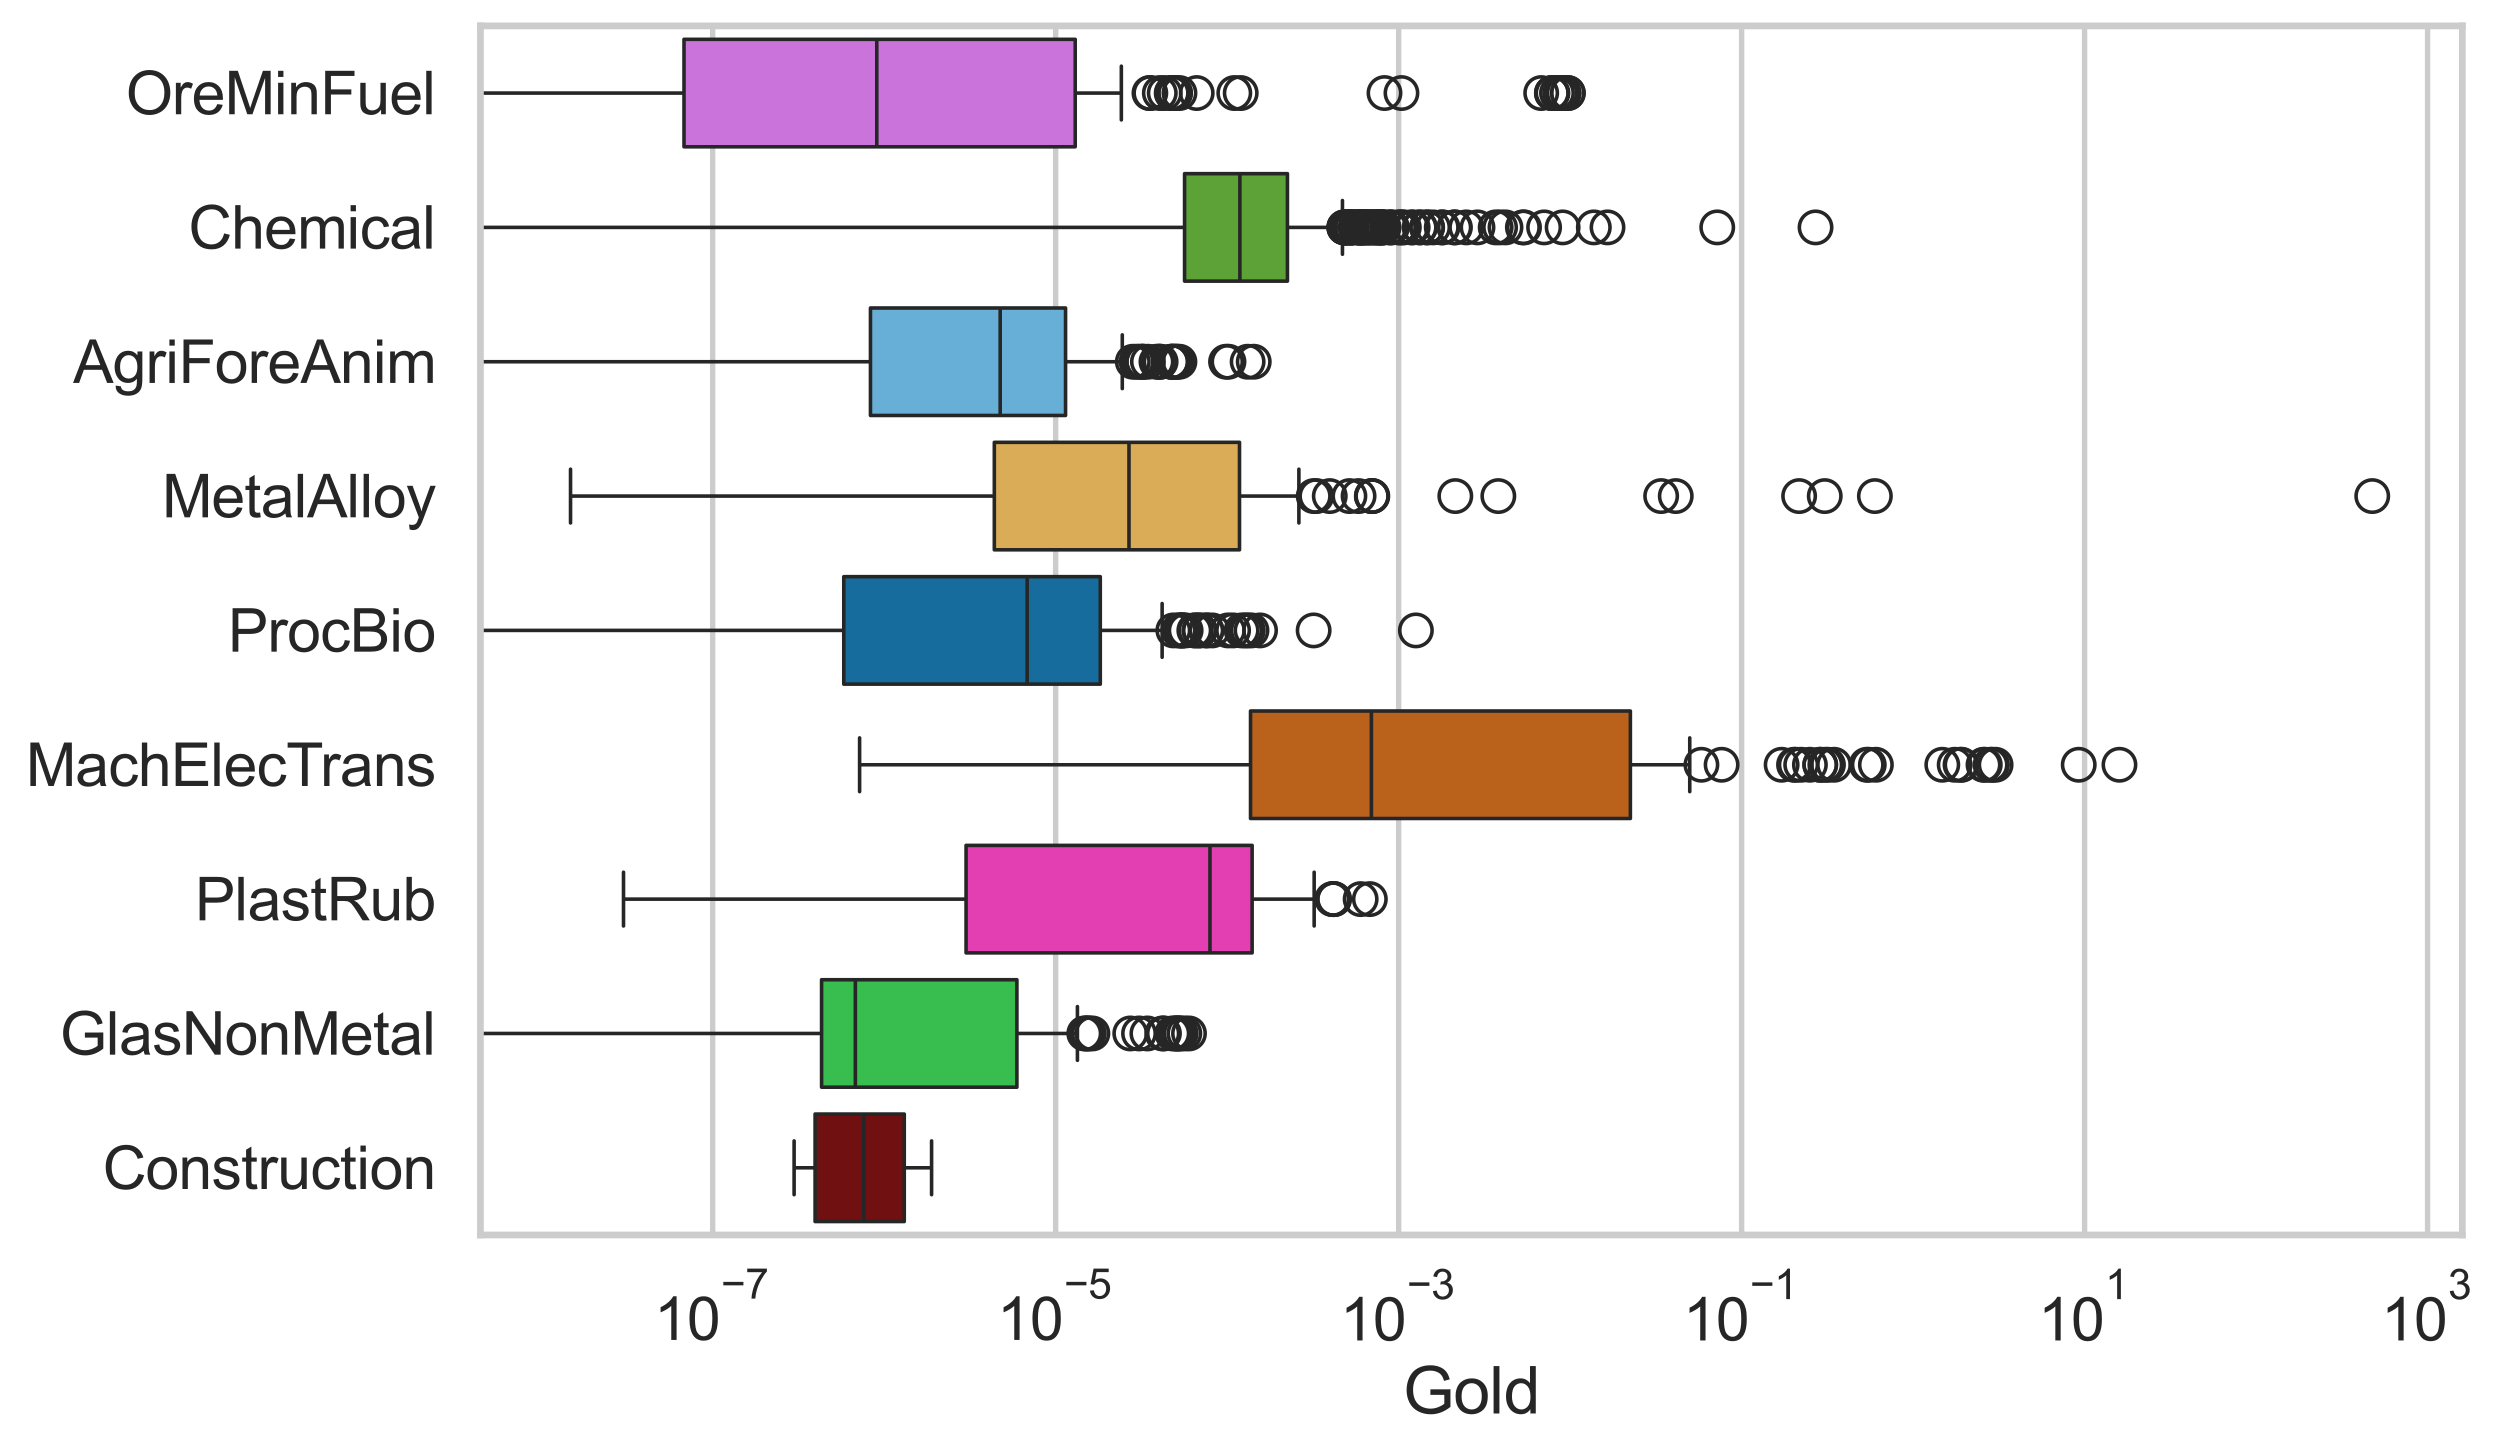 <?xml version="1.0" encoding="utf-8" standalone="no"?>
<!DOCTYPE svg PUBLIC "-//W3C//DTD SVG 1.1//EN"
  "http://www.w3.org/Graphics/SVG/1.1/DTD/svg11.dtd">
<svg xmlns:xlink="http://www.w3.org/1999/xlink" width="695.695pt" height="404.121pt" viewBox="0 0 695.695 404.121" xmlns="http://www.w3.org/2000/svg" version="1.1">
 <defs>
  <style type="text/css">*{stroke-linejoin: round; stroke-linecap: butt}</style>
 </defs>
 <g id="figure_1">
  <g id="patch_1">
   <path d="M 0 404.121 
L 695.695 404.121 
L 695.695 0 
L 0 0 
z
" style="fill: #ffffff"/>
  </g>
  <g id="axes_1">
   <g id="patch_2">
    <path d="M 133.697 343.665 
L 685.211 343.665 
L 685.211 7.2 
L 133.697 7.2 
z
" style="fill: #ffffff"/>
   </g>
   <g id="matplotlib.axis_1">
    <g id="xtick_1">
     <g id="line2d_1">
      <path d="M 198.324 343.665 
L 198.324 7.2 
" clip-path="url(#p99865a7732)" style="fill: none; stroke: #cccccc; stroke-width: 1.5; stroke-linecap: round"/>
     </g>
     <g id="text_1">
      <!-- $\mathdefault{10^{-7}}$ -->
      <g style="fill: #262626" transform="translate(181.989 373.015) scale(0.165 -0.165)">
       <defs>
        <path id="ArialMT-31" d="M 2384 0 
L 1822 0 
L 1822 3584 
Q 1619 3391 1289 3197 
Q 959 3003 697 2906 
L 697 3450 
Q 1169 3672 1522 3987 
Q 1875 4303 2022 4600 
L 2384 4600 
L 2384 0 
z
" transform="scale(0.016)"/>
        <path id="ArialMT-30" d="M 266 2259 
Q 266 3072 433 3567 
Q 600 4063 929 4331 
Q 1259 4600 1759 4600 
Q 2128 4600 2406 4451 
Q 2684 4303 2865 4023 
Q 3047 3744 3150 3342 
Q 3253 2941 3253 2259 
Q 3253 1453 3087 958 
Q 2922 463 2592 192 
Q 2263 -78 1759 -78 
Q 1097 -78 719 397 
Q 266 969 266 2259 
z
M 844 2259 
Q 844 1131 1108 757 
Q 1372 384 1759 384 
Q 2147 384 2411 759 
Q 2675 1134 2675 2259 
Q 2675 3391 2411 3762 
Q 2147 4134 1753 4134 
Q 1366 4134 1134 3806 
Q 844 3388 844 2259 
z
" transform="scale(0.016)"/>
        <path id="ArialMT-2212" d="M 3381 1997 
L 356 1997 
L 356 2522 
L 3381 2522 
L 3381 1997 
z
" transform="scale(0.016)"/>
        <path id="ArialMT-37" d="M 303 3981 
L 303 4522 
L 3269 4522 
L 3269 4084 
Q 2831 3619 2401 2847 
Q 1972 2075 1738 1259 
Q 1569 684 1522 0 
L 944 0 
Q 953 541 1156 1306 
Q 1359 2072 1739 2783 
Q 2119 3494 2547 3981 
L 303 3981 
z
" transform="scale(0.016)"/>
       </defs>
       <use xlink:href="#ArialMT-31" transform="translate(0 0.847)"/>
       <use xlink:href="#ArialMT-30" transform="translate(55.615 0.847)"/>
       <use xlink:href="#ArialMT-2212" transform="translate(112.973 70.541) scale(0.7)"/>
       <use xlink:href="#ArialMT-37" transform="translate(153.852 70.541) scale(0.7)"/>
      </g>
     </g>
    </g>
    <g id="xtick_2">
     <g id="line2d_2">
      <path d="M 293.768 343.665 
L 293.768 7.2 
" clip-path="url(#p99865a7732)" style="fill: none; stroke: #cccccc; stroke-width: 1.5; stroke-linecap: round"/>
     </g>
     <g id="text_2">
      <!-- $\mathdefault{10^{-5}}$ -->
      <g style="fill: #262626" transform="translate(277.433 373.015) scale(0.165 -0.165)">
       <defs>
        <path id="ArialMT-35" d="M 266 1200 
L 856 1250 
Q 922 819 1161 601 
Q 1400 384 1738 384 
Q 2144 384 2425 690 
Q 2706 997 2706 1503 
Q 2706 1984 2436 2262 
Q 2166 2541 1728 2541 
Q 1456 2541 1237 2417 
Q 1019 2294 894 2097 
L 366 2166 
L 809 4519 
L 3088 4519 
L 3088 3981 
L 1259 3981 
L 1013 2750 
Q 1425 3038 1878 3038 
Q 2478 3038 2890 2622 
Q 3303 2206 3303 1553 
Q 3303 931 2941 478 
Q 2500 -78 1738 -78 
Q 1113 -78 717 272 
Q 322 622 266 1200 
z
" transform="scale(0.016)"/>
       </defs>
       <use xlink:href="#ArialMT-31" transform="translate(0 0.88)"/>
       <use xlink:href="#ArialMT-30" transform="translate(55.615 0.88)"/>
       <use xlink:href="#ArialMT-2212" transform="translate(112.973 70.573) scale(0.7)"/>
       <use xlink:href="#ArialMT-35" transform="translate(153.852 70.573) scale(0.7)"/>
      </g>
     </g>
    </g>
    <g id="xtick_3">
     <g id="line2d_3">
      <path d="M 389.211 343.665 
L 389.211 7.2 
" clip-path="url(#p99865a7732)" style="fill: none; stroke: #cccccc; stroke-width: 1.5; stroke-linecap: round"/>
     </g>
     <g id="text_3">
      <!-- $\mathdefault{10^{-3}}$ -->
      <g style="fill: #262626" transform="translate(372.876 373.18) scale(0.165 -0.165)">
       <defs>
        <path id="ArialMT-33" d="M 269 1209 
L 831 1284 
Q 928 806 1161 595 
Q 1394 384 1728 384 
Q 2125 384 2398 659 
Q 2672 934 2672 1341 
Q 2672 1728 2419 1979 
Q 2166 2231 1775 2231 
Q 1616 2231 1378 2169 
L 1441 2663 
Q 1497 2656 1531 2656 
Q 1891 2656 2178 2843 
Q 2466 3031 2466 3422 
Q 2466 3731 2256 3934 
Q 2047 4138 1716 4138 
Q 1388 4138 1169 3931 
Q 950 3725 888 3313 
L 325 3413 
Q 428 3978 793 4289 
Q 1159 4600 1703 4600 
Q 2078 4600 2393 4439 
Q 2709 4278 2876 4000 
Q 3044 3722 3044 3409 
Q 3044 3113 2884 2869 
Q 2725 2625 2413 2481 
Q 2819 2388 3044 2092 
Q 3269 1797 3269 1353 
Q 3269 753 2831 336 
Q 2394 -81 1725 -81 
Q 1122 -81 723 278 
Q 325 638 269 1209 
z
" transform="scale(0.016)"/>
       </defs>
       <use xlink:href="#ArialMT-31" transform="translate(0 0.994)"/>
       <use xlink:href="#ArialMT-30" transform="translate(55.615 0.994)"/>
       <use xlink:href="#ArialMT-2212" transform="translate(112.973 70.688) scale(0.7)"/>
       <use xlink:href="#ArialMT-33" transform="translate(153.852 70.688) scale(0.7)"/>
      </g>
     </g>
    </g>
    <g id="xtick_4">
     <g id="line2d_4">
      <path d="M 484.655 343.665 
L 484.655 7.2 
" clip-path="url(#p99865a7732)" style="fill: none; stroke: #cccccc; stroke-width: 1.5; stroke-linecap: round"/>
     </g>
     <g id="text_4">
      <!-- $\mathdefault{10^{-1}}$ -->
      <g style="fill: #262626" transform="translate(468.32 373.18) scale(0.165 -0.165)">
       <use xlink:href="#ArialMT-31" transform="translate(0 0.994)"/>
       <use xlink:href="#ArialMT-30" transform="translate(55.615 0.994)"/>
       <use xlink:href="#ArialMT-2212" transform="translate(112.973 70.688) scale(0.7)"/>
       <use xlink:href="#ArialMT-31" transform="translate(153.852 70.688) scale(0.7)"/>
      </g>
     </g>
    </g>
    <g id="xtick_5">
     <g id="line2d_5">
      <path d="M 580.098 343.665 
L 580.098 7.2 
" clip-path="url(#p99865a7732)" style="fill: none; stroke: #cccccc; stroke-width: 1.5; stroke-linecap: round"/>
     </g>
     <g id="text_5">
      <!-- $\mathdefault{10^{1}}$ -->
      <g style="fill: #262626" transform="translate(567.146 373.18) scale(0.165 -0.165)">
       <use xlink:href="#ArialMT-31" transform="translate(0 0.994)"/>
       <use xlink:href="#ArialMT-30" transform="translate(55.615 0.994)"/>
       <use xlink:href="#ArialMT-31" transform="translate(112.973 70.688) scale(0.7)"/>
      </g>
     </g>
    </g>
    <g id="xtick_6">
     <g id="line2d_6">
      <path d="M 675.542 343.665 
L 675.542 7.2 
" clip-path="url(#p99865a7732)" style="fill: none; stroke: #cccccc; stroke-width: 1.5; stroke-linecap: round"/>
     </g>
     <g id="text_6">
      <!-- $\mathdefault{10^{3}}$ -->
      <g style="fill: #262626" transform="translate(662.59 373.18) scale(0.165 -0.165)">
       <use xlink:href="#ArialMT-31" transform="translate(0 0.994)"/>
       <use xlink:href="#ArialMT-30" transform="translate(55.615 0.994)"/>
       <use xlink:href="#ArialMT-33" transform="translate(112.973 70.688) scale(0.7)"/>
      </g>
     </g>
    </g>
    <g id="text_7">
     <!-- Gold -->
     <g style="fill: #262626" transform="translate(390.444 393.344) scale(0.18 -0.18)">
      <defs>
       <path id="ArialMT-47" d="M 2638 1797 
L 2638 2334 
L 4578 2338 
L 4578 638 
Q 4131 281 3656 101 
Q 3181 -78 2681 -78 
Q 2006 -78 1454 211 
Q 903 500 622 1047 
Q 341 1594 341 2269 
Q 341 2938 620 3517 
Q 900 4097 1425 4378 
Q 1950 4659 2634 4659 
Q 3131 4659 3532 4498 
Q 3934 4338 4162 4050 
Q 4391 3763 4509 3300 
L 3963 3150 
Q 3859 3500 3706 3700 
Q 3553 3900 3268 4020 
Q 2984 4141 2638 4141 
Q 2222 4141 1919 4014 
Q 1616 3888 1430 3681 
Q 1244 3475 1141 3228 
Q 966 2803 966 2306 
Q 966 1694 1177 1281 
Q 1388 869 1791 669 
Q 2194 469 2647 469 
Q 3041 469 3416 620 
Q 3791 772 3984 944 
L 3984 1797 
L 2638 1797 
z
" transform="scale(0.016)"/>
       <path id="ArialMT-6f" d="M 213 1659 
Q 213 2581 725 3025 
Q 1153 3394 1769 3394 
Q 2453 3394 2887 2945 
Q 3322 2497 3322 1706 
Q 3322 1066 3130 698 
Q 2938 331 2570 128 
Q 2203 -75 1769 -75 
Q 1072 -75 642 372 
Q 213 819 213 1659 
z
M 791 1659 
Q 791 1022 1069 705 
Q 1347 388 1769 388 
Q 2188 388 2466 706 
Q 2744 1025 2744 1678 
Q 2744 2294 2464 2611 
Q 2184 2928 1769 2928 
Q 1347 2928 1069 2612 
Q 791 2297 791 1659 
z
" transform="scale(0.016)"/>
       <path id="ArialMT-6c" d="M 409 0 
L 409 4581 
L 972 4581 
L 972 0 
L 409 0 
z
" transform="scale(0.016)"/>
       <path id="ArialMT-64" d="M 2575 0 
L 2575 419 
Q 2259 -75 1647 -75 
Q 1250 -75 917 144 
Q 584 363 401 755 
Q 219 1147 219 1656 
Q 219 2153 384 2558 
Q 550 2963 881 3178 
Q 1213 3394 1622 3394 
Q 1922 3394 2156 3267 
Q 2391 3141 2538 2938 
L 2538 4581 
L 3097 4581 
L 3097 0 
L 2575 0 
z
M 797 1656 
Q 797 1019 1065 703 
Q 1334 388 1700 388 
Q 2069 388 2326 689 
Q 2584 991 2584 1609 
Q 2584 2291 2321 2609 
Q 2059 2928 1675 2928 
Q 1300 2928 1048 2622 
Q 797 2316 797 1656 
z
" transform="scale(0.016)"/>
      </defs>
      <use xlink:href="#ArialMT-47"/>
      <use xlink:href="#ArialMT-6f" transform="translate(77.783 0)"/>
      <use xlink:href="#ArialMT-6c" transform="translate(133.398 0)"/>
      <use xlink:href="#ArialMT-64" transform="translate(155.615 0)"/>
     </g>
    </g>
   </g>
   <g id="matplotlib.axis_2">
    <g id="ytick_1">
     <g id="text_8">
      <!-- OreMinFuel -->
      <g style="fill: #262626" transform="translate(35.013 31.798) scale(0.165 -0.165)">
       <defs>
        <path id="ArialMT-4f" d="M 309 2231 
Q 309 3372 921 4017 
Q 1534 4663 2503 4663 
Q 3138 4663 3647 4359 
Q 4156 4056 4423 3514 
Q 4691 2972 4691 2284 
Q 4691 1588 4409 1038 
Q 4128 488 3612 205 
Q 3097 -78 2500 -78 
Q 1853 -78 1343 234 
Q 834 547 571 1087 
Q 309 1628 309 2231 
z
M 934 2222 
Q 934 1394 1379 917 
Q 1825 441 2497 441 
Q 3181 441 3623 922 
Q 4066 1403 4066 2288 
Q 4066 2847 3877 3264 
Q 3688 3681 3323 3911 
Q 2959 4141 2506 4141 
Q 1863 4141 1398 3698 
Q 934 3256 934 2222 
z
" transform="scale(0.016)"/>
        <path id="ArialMT-72" d="M 416 0 
L 416 3319 
L 922 3319 
L 922 2816 
Q 1116 3169 1280 3281 
Q 1444 3394 1641 3394 
Q 1925 3394 2219 3213 
L 2025 2691 
Q 1819 2813 1613 2813 
Q 1428 2813 1281 2702 
Q 1134 2591 1072 2394 
Q 978 2094 978 1738 
L 978 0 
L 416 0 
z
" transform="scale(0.016)"/>
        <path id="ArialMT-65" d="M 2694 1069 
L 3275 997 
Q 3138 488 2766 206 
Q 2394 -75 1816 -75 
Q 1088 -75 661 373 
Q 234 822 234 1631 
Q 234 2469 665 2931 
Q 1097 3394 1784 3394 
Q 2450 3394 2872 2941 
Q 3294 2488 3294 1666 
Q 3294 1616 3291 1516 
L 816 1516 
Q 847 969 1125 678 
Q 1403 388 1819 388 
Q 2128 388 2347 550 
Q 2566 713 2694 1069 
z
M 847 1978 
L 2700 1978 
Q 2663 2397 2488 2606 
Q 2219 2931 1791 2931 
Q 1403 2931 1139 2672 
Q 875 2413 847 1978 
z
" transform="scale(0.016)"/>
        <path id="ArialMT-4d" d="M 475 0 
L 475 4581 
L 1388 4581 
L 2472 1338 
Q 2622 884 2691 659 
Q 2769 909 2934 1394 
L 4031 4581 
L 4847 4581 
L 4847 0 
L 4263 0 
L 4263 3834 
L 2931 0 
L 2384 0 
L 1059 3900 
L 1059 0 
L 475 0 
z
" transform="scale(0.016)"/>
        <path id="ArialMT-69" d="M 425 3934 
L 425 4581 
L 988 4581 
L 988 3934 
L 425 3934 
z
M 425 0 
L 425 3319 
L 988 3319 
L 988 0 
L 425 0 
z
" transform="scale(0.016)"/>
        <path id="ArialMT-6e" d="M 422 0 
L 422 3319 
L 928 3319 
L 928 2847 
Q 1294 3394 1984 3394 
Q 2284 3394 2536 3286 
Q 2788 3178 2913 3003 
Q 3038 2828 3088 2588 
Q 3119 2431 3119 2041 
L 3119 0 
L 2556 0 
L 2556 2019 
Q 2556 2363 2490 2533 
Q 2425 2703 2258 2804 
Q 2091 2906 1866 2906 
Q 1506 2906 1245 2678 
Q 984 2450 984 1813 
L 984 0 
L 422 0 
z
" transform="scale(0.016)"/>
        <path id="ArialMT-46" d="M 525 0 
L 525 4581 
L 3616 4581 
L 3616 4041 
L 1131 4041 
L 1131 2622 
L 3281 2622 
L 3281 2081 
L 1131 2081 
L 1131 0 
L 525 0 
z
" transform="scale(0.016)"/>
        <path id="ArialMT-75" d="M 2597 0 
L 2597 488 
Q 2209 -75 1544 -75 
Q 1250 -75 995 37 
Q 741 150 617 320 
Q 494 491 444 738 
Q 409 903 409 1263 
L 409 3319 
L 972 3319 
L 972 1478 
Q 972 1038 1006 884 
Q 1059 663 1231 536 
Q 1403 409 1656 409 
Q 1909 409 2131 539 
Q 2353 669 2445 892 
Q 2538 1116 2538 1541 
L 2538 3319 
L 3100 3319 
L 3100 0 
L 2597 0 
z
" transform="scale(0.016)"/>
       </defs>
       <use xlink:href="#ArialMT-4f"/>
       <use xlink:href="#ArialMT-72" transform="translate(77.783 0)"/>
       <use xlink:href="#ArialMT-65" transform="translate(111.084 0)"/>
       <use xlink:href="#ArialMT-4d" transform="translate(166.699 0)"/>
       <use xlink:href="#ArialMT-69" transform="translate(250 0)"/>
       <use xlink:href="#ArialMT-6e" transform="translate(272.217 0)"/>
       <use xlink:href="#ArialMT-46" transform="translate(327.832 0)"/>
       <use xlink:href="#ArialMT-75" transform="translate(388.916 0)"/>
       <use xlink:href="#ArialMT-65" transform="translate(444.531 0)"/>
       <use xlink:href="#ArialMT-6c" transform="translate(500.146 0)"/>
      </g>
     </g>
    </g>
    <g id="ytick_2">
     <g id="text_9">
      <!-- Chemical -->
      <g style="fill: #262626" transform="translate(52.428 69.183) scale(0.165 -0.165)">
       <defs>
        <path id="ArialMT-43" d="M 3763 1606 
L 4369 1453 
Q 4178 706 3683 314 
Q 3188 -78 2472 -78 
Q 1731 -78 1267 223 
Q 803 525 561 1097 
Q 319 1669 319 2325 
Q 319 3041 592 3573 
Q 866 4106 1370 4382 
Q 1875 4659 2481 4659 
Q 3169 4659 3637 4309 
Q 4106 3959 4291 3325 
L 3694 3184 
Q 3534 3684 3231 3912 
Q 2928 4141 2469 4141 
Q 1941 4141 1586 3887 
Q 1231 3634 1087 3207 
Q 944 2781 944 2328 
Q 944 1744 1114 1308 
Q 1284 872 1643 656 
Q 2003 441 2422 441 
Q 2931 441 3284 734 
Q 3638 1028 3763 1606 
z
" transform="scale(0.016)"/>
        <path id="ArialMT-68" d="M 422 0 
L 422 4581 
L 984 4581 
L 984 2938 
Q 1378 3394 1978 3394 
Q 2347 3394 2619 3248 
Q 2891 3103 3008 2847 
Q 3125 2591 3125 2103 
L 3125 0 
L 2563 0 
L 2563 2103 
Q 2563 2525 2380 2717 
Q 2197 2909 1863 2909 
Q 1613 2909 1392 2779 
Q 1172 2650 1078 2428 
Q 984 2206 984 1816 
L 984 0 
L 422 0 
z
" transform="scale(0.016)"/>
        <path id="ArialMT-6d" d="M 422 0 
L 422 3319 
L 925 3319 
L 925 2853 
Q 1081 3097 1340 3245 
Q 1600 3394 1931 3394 
Q 2300 3394 2536 3241 
Q 2772 3088 2869 2813 
Q 3263 3394 3894 3394 
Q 4388 3394 4653 3120 
Q 4919 2847 4919 2278 
L 4919 0 
L 4359 0 
L 4359 2091 
Q 4359 2428 4304 2576 
Q 4250 2725 4106 2815 
Q 3963 2906 3769 2906 
Q 3419 2906 3187 2673 
Q 2956 2441 2956 1928 
L 2956 0 
L 2394 0 
L 2394 2156 
Q 2394 2531 2256 2718 
Q 2119 2906 1806 2906 
Q 1569 2906 1367 2781 
Q 1166 2656 1075 2415 
Q 984 2175 984 1722 
L 984 0 
L 422 0 
z
" transform="scale(0.016)"/>
        <path id="ArialMT-63" d="M 2588 1216 
L 3141 1144 
Q 3050 572 2676 248 
Q 2303 -75 1759 -75 
Q 1078 -75 664 370 
Q 250 816 250 1647 
Q 250 2184 428 2587 
Q 606 2991 970 3192 
Q 1334 3394 1763 3394 
Q 2303 3394 2647 3120 
Q 2991 2847 3088 2344 
L 2541 2259 
Q 2463 2594 2264 2762 
Q 2066 2931 1784 2931 
Q 1359 2931 1093 2626 
Q 828 2322 828 1663 
Q 828 994 1084 691 
Q 1341 388 1753 388 
Q 2084 388 2306 591 
Q 2528 794 2588 1216 
z
" transform="scale(0.016)"/>
        <path id="ArialMT-61" d="M 2588 409 
Q 2275 144 1986 34 
Q 1697 -75 1366 -75 
Q 819 -75 525 192 
Q 231 459 231 875 
Q 231 1119 342 1320 
Q 453 1522 633 1644 
Q 813 1766 1038 1828 
Q 1203 1872 1538 1913 
Q 2219 1994 2541 2106 
Q 2544 2222 2544 2253 
Q 2544 2597 2384 2738 
Q 2169 2928 1744 2928 
Q 1347 2928 1158 2789 
Q 969 2650 878 2297 
L 328 2372 
Q 403 2725 575 2942 
Q 747 3159 1072 3276 
Q 1397 3394 1825 3394 
Q 2250 3394 2515 3294 
Q 2781 3194 2906 3042 
Q 3031 2891 3081 2659 
Q 3109 2516 3109 2141 
L 3109 1391 
Q 3109 606 3145 398 
Q 3181 191 3288 0 
L 2700 0 
Q 2613 175 2588 409 
z
M 2541 1666 
Q 2234 1541 1622 1453 
Q 1275 1403 1131 1340 
Q 988 1278 909 1158 
Q 831 1038 831 891 
Q 831 666 1001 516 
Q 1172 366 1500 366 
Q 1825 366 2078 508 
Q 2331 650 2450 897 
Q 2541 1088 2541 1459 
L 2541 1666 
z
" transform="scale(0.016)"/>
       </defs>
       <use xlink:href="#ArialMT-43"/>
       <use xlink:href="#ArialMT-68" transform="translate(72.217 0)"/>
       <use xlink:href="#ArialMT-65" transform="translate(127.832 0)"/>
       <use xlink:href="#ArialMT-6d" transform="translate(183.447 0)"/>
       <use xlink:href="#ArialMT-69" transform="translate(266.748 0)"/>
       <use xlink:href="#ArialMT-63" transform="translate(288.965 0)"/>
       <use xlink:href="#ArialMT-61" transform="translate(338.965 0)"/>
       <use xlink:href="#ArialMT-6c" transform="translate(394.58 0)"/>
      </g>
     </g>
    </g>
    <g id="ytick_3">
     <g id="text_10">
      <!-- AgriForeAnim -->
      <g style="fill: #262626" transform="translate(20.341 106.568) scale(0.165 -0.165)">
       <defs>
        <path id="ArialMT-41" d="M -9 0 
L 1750 4581 
L 2403 4581 
L 4278 0 
L 3588 0 
L 3053 1388 
L 1138 1388 
L 634 0 
L -9 0 
z
M 1313 1881 
L 2866 1881 
L 2388 3150 
Q 2169 3728 2063 4100 
Q 1975 3659 1816 3225 
L 1313 1881 
z
" transform="scale(0.016)"/>
        <path id="ArialMT-67" d="M 319 -275 
L 866 -356 
Q 900 -609 1056 -725 
Q 1266 -881 1628 -881 
Q 2019 -881 2231 -725 
Q 2444 -569 2519 -288 
Q 2563 -116 2559 434 
Q 2191 0 1641 0 
Q 956 0 581 494 
Q 206 988 206 1678 
Q 206 2153 378 2554 
Q 550 2956 876 3175 
Q 1203 3394 1644 3394 
Q 2231 3394 2613 2919 
L 2613 3319 
L 3131 3319 
L 3131 450 
Q 3131 -325 2973 -648 
Q 2816 -972 2473 -1159 
Q 2131 -1347 1631 -1347 
Q 1038 -1347 672 -1080 
Q 306 -813 319 -275 
z
M 784 1719 
Q 784 1066 1043 766 
Q 1303 466 1694 466 
Q 2081 466 2343 764 
Q 2606 1063 2606 1700 
Q 2606 2309 2336 2618 
Q 2066 2928 1684 2928 
Q 1309 2928 1046 2623 
Q 784 2319 784 1719 
z
" transform="scale(0.016)"/>
       </defs>
       <use xlink:href="#ArialMT-41"/>
       <use xlink:href="#ArialMT-67" transform="translate(66.699 0)"/>
       <use xlink:href="#ArialMT-72" transform="translate(122.314 0)"/>
       <use xlink:href="#ArialMT-69" transform="translate(155.615 0)"/>
       <use xlink:href="#ArialMT-46" transform="translate(177.832 0)"/>
       <use xlink:href="#ArialMT-6f" transform="translate(238.916 0)"/>
       <use xlink:href="#ArialMT-72" transform="translate(294.531 0)"/>
       <use xlink:href="#ArialMT-65" transform="translate(327.832 0)"/>
       <use xlink:href="#ArialMT-41" transform="translate(383.447 0)"/>
       <use xlink:href="#ArialMT-6e" transform="translate(450.146 0)"/>
       <use xlink:href="#ArialMT-69" transform="translate(505.762 0)"/>
       <use xlink:href="#ArialMT-6d" transform="translate(527.979 0)"/>
      </g>
     </g>
    </g>
    <g id="ytick_4">
     <g id="text_11">
      <!-- MetalAlloy -->
      <g style="fill: #262626" transform="translate(45.088 143.953) scale(0.165 -0.165)">
       <defs>
        <path id="ArialMT-74" d="M 1650 503 
L 1731 6 
Q 1494 -44 1306 -44 
Q 1000 -44 831 53 
Q 663 150 594 308 
Q 525 466 525 972 
L 525 2881 
L 113 2881 
L 113 3319 
L 525 3319 
L 525 4141 
L 1084 4478 
L 1084 3319 
L 1650 3319 
L 1650 2881 
L 1084 2881 
L 1084 941 
Q 1084 700 1114 631 
Q 1144 563 1211 522 
Q 1278 481 1403 481 
Q 1497 481 1650 503 
z
" transform="scale(0.016)"/>
        <path id="ArialMT-79" d="M 397 -1278 
L 334 -750 
Q 519 -800 656 -800 
Q 844 -800 956 -737 
Q 1069 -675 1141 -563 
Q 1194 -478 1313 -144 
Q 1328 -97 1363 -6 
L 103 3319 
L 709 3319 
L 1400 1397 
Q 1534 1031 1641 628 
Q 1738 1016 1872 1384 
L 2581 3319 
L 3144 3319 
L 1881 -56 
Q 1678 -603 1566 -809 
Q 1416 -1088 1222 -1217 
Q 1028 -1347 759 -1347 
Q 597 -1347 397 -1278 
z
" transform="scale(0.016)"/>
       </defs>
       <use xlink:href="#ArialMT-4d"/>
       <use xlink:href="#ArialMT-65" transform="translate(83.301 0)"/>
       <use xlink:href="#ArialMT-74" transform="translate(138.916 0)"/>
       <use xlink:href="#ArialMT-61" transform="translate(166.699 0)"/>
       <use xlink:href="#ArialMT-6c" transform="translate(222.314 0)"/>
       <use xlink:href="#ArialMT-41" transform="translate(244.531 0)"/>
       <use xlink:href="#ArialMT-6c" transform="translate(311.23 0)"/>
       <use xlink:href="#ArialMT-6c" transform="translate(333.447 0)"/>
       <use xlink:href="#ArialMT-6f" transform="translate(355.664 0)"/>
       <use xlink:href="#ArialMT-79" transform="translate(411.279 0)"/>
      </g>
     </g>
    </g>
    <g id="ytick_5">
     <g id="text_12">
      <!-- ProcBio -->
      <g style="fill: #262626" transform="translate(63.424 181.337) scale(0.165 -0.165)">
       <defs>
        <path id="ArialMT-50" d="M 494 0 
L 494 4581 
L 2222 4581 
Q 2678 4581 2919 4538 
Q 3256 4481 3484 4323 
Q 3713 4166 3852 3881 
Q 3991 3597 3991 3256 
Q 3991 2672 3619 2267 
Q 3247 1863 2275 1863 
L 1100 1863 
L 1100 0 
L 494 0 
z
M 1100 2403 
L 2284 2403 
Q 2872 2403 3119 2622 
Q 3366 2841 3366 3238 
Q 3366 3525 3220 3729 
Q 3075 3934 2838 4000 
Q 2684 4041 2272 4041 
L 1100 4041 
L 1100 2403 
z
" transform="scale(0.016)"/>
        <path id="ArialMT-42" d="M 469 0 
L 469 4581 
L 2188 4581 
Q 2713 4581 3030 4442 
Q 3347 4303 3526 4014 
Q 3706 3725 3706 3409 
Q 3706 3116 3547 2856 
Q 3388 2597 3066 2438 
Q 3481 2316 3704 2022 
Q 3928 1728 3928 1328 
Q 3928 1006 3792 729 
Q 3656 453 3456 303 
Q 3256 153 2954 76 
Q 2653 0 2216 0 
L 469 0 
z
M 1075 2656 
L 2066 2656 
Q 2469 2656 2644 2709 
Q 2875 2778 2992 2937 
Q 3109 3097 3109 3338 
Q 3109 3566 3000 3739 
Q 2891 3913 2687 3977 
Q 2484 4041 1991 4041 
L 1075 4041 
L 1075 2656 
z
M 1075 541 
L 2216 541 
Q 2509 541 2628 563 
Q 2838 600 2978 687 
Q 3119 775 3209 942 
Q 3300 1109 3300 1328 
Q 3300 1584 3169 1773 
Q 3038 1963 2805 2039 
Q 2572 2116 2134 2116 
L 1075 2116 
L 1075 541 
z
" transform="scale(0.016)"/>
       </defs>
       <use xlink:href="#ArialMT-50"/>
       <use xlink:href="#ArialMT-72" transform="translate(66.699 0)"/>
       <use xlink:href="#ArialMT-6f" transform="translate(100 0)"/>
       <use xlink:href="#ArialMT-63" transform="translate(155.615 0)"/>
       <use xlink:href="#ArialMT-42" transform="translate(205.615 0)"/>
       <use xlink:href="#ArialMT-69" transform="translate(272.314 0)"/>
       <use xlink:href="#ArialMT-6f" transform="translate(294.531 0)"/>
      </g>
     </g>
    </g>
    <g id="ytick_6">
     <g id="text_13">
      <!-- MachElecTrans -->
      <g style="fill: #262626" transform="translate(7.2 218.722) scale(0.165 -0.165)">
       <defs>
        <path id="ArialMT-45" d="M 506 0 
L 506 4581 
L 3819 4581 
L 3819 4041 
L 1113 4041 
L 1113 2638 
L 3647 2638 
L 3647 2100 
L 1113 2100 
L 1113 541 
L 3925 541 
L 3925 0 
L 506 0 
z
" transform="scale(0.016)"/>
        <path id="ArialMT-54" d="M 1659 0 
L 1659 4041 
L 150 4041 
L 150 4581 
L 3781 4581 
L 3781 4041 
L 2266 4041 
L 2266 0 
L 1659 0 
z
" transform="scale(0.016)"/>
        <path id="ArialMT-73" d="M 197 991 
L 753 1078 
Q 800 744 1014 566 
Q 1228 388 1613 388 
Q 2000 388 2187 545 
Q 2375 703 2375 916 
Q 2375 1106 2209 1216 
Q 2094 1291 1634 1406 
Q 1016 1563 777 1677 
Q 538 1791 414 1992 
Q 291 2194 291 2438 
Q 291 2659 392 2848 
Q 494 3038 669 3163 
Q 800 3259 1026 3326 
Q 1253 3394 1513 3394 
Q 1903 3394 2198 3281 
Q 2494 3169 2634 2976 
Q 2775 2784 2828 2463 
L 2278 2388 
Q 2241 2644 2061 2787 
Q 1881 2931 1553 2931 
Q 1166 2931 1000 2803 
Q 834 2675 834 2503 
Q 834 2394 903 2306 
Q 972 2216 1119 2156 
Q 1203 2125 1616 2013 
Q 2213 1853 2448 1751 
Q 2684 1650 2818 1456 
Q 2953 1263 2953 975 
Q 2953 694 2789 445 
Q 2625 197 2315 61 
Q 2006 -75 1616 -75 
Q 969 -75 630 194 
Q 291 463 197 991 
z
" transform="scale(0.016)"/>
       </defs>
       <use xlink:href="#ArialMT-4d"/>
       <use xlink:href="#ArialMT-61" transform="translate(83.301 0)"/>
       <use xlink:href="#ArialMT-63" transform="translate(138.916 0)"/>
       <use xlink:href="#ArialMT-68" transform="translate(188.916 0)"/>
       <use xlink:href="#ArialMT-45" transform="translate(244.531 0)"/>
       <use xlink:href="#ArialMT-6c" transform="translate(311.23 0)"/>
       <use xlink:href="#ArialMT-65" transform="translate(333.447 0)"/>
       <use xlink:href="#ArialMT-63" transform="translate(389.062 0)"/>
       <use xlink:href="#ArialMT-54" transform="translate(439.062 0)"/>
       <use xlink:href="#ArialMT-72" transform="translate(496.396 0)"/>
       <use xlink:href="#ArialMT-61" transform="translate(529.697 0)"/>
       <use xlink:href="#ArialMT-6e" transform="translate(585.312 0)"/>
       <use xlink:href="#ArialMT-73" transform="translate(640.928 0)"/>
      </g>
     </g>
    </g>
    <g id="ytick_7">
     <g id="text_14">
      <!-- PlastRub -->
      <g style="fill: #262626" transform="translate(54.248 256.107) scale(0.165 -0.165)">
       <defs>
        <path id="ArialMT-52" d="M 503 0 
L 503 4581 
L 2534 4581 
Q 3147 4581 3465 4457 
Q 3784 4334 3975 4021 
Q 4166 3709 4166 3331 
Q 4166 2844 3850 2509 
Q 3534 2175 2875 2084 
Q 3116 1969 3241 1856 
Q 3506 1613 3744 1247 
L 4541 0 
L 3778 0 
L 3172 953 
Q 2906 1366 2734 1584 
Q 2563 1803 2427 1890 
Q 2291 1978 2150 2013 
Q 2047 2034 1813 2034 
L 1109 2034 
L 1109 0 
L 503 0 
z
M 1109 2559 
L 2413 2559 
Q 2828 2559 3062 2645 
Q 3297 2731 3419 2920 
Q 3541 3109 3541 3331 
Q 3541 3656 3305 3865 
Q 3069 4075 2559 4075 
L 1109 4075 
L 1109 2559 
z
" transform="scale(0.016)"/>
        <path id="ArialMT-62" d="M 941 0 
L 419 0 
L 419 4581 
L 981 4581 
L 981 2947 
Q 1338 3394 1891 3394 
Q 2197 3394 2470 3270 
Q 2744 3147 2920 2923 
Q 3097 2700 3197 2384 
Q 3297 2069 3297 1709 
Q 3297 856 2875 390 
Q 2453 -75 1863 -75 
Q 1275 -75 941 416 
L 941 0 
z
M 934 1684 
Q 934 1088 1097 822 
Q 1363 388 1816 388 
Q 2184 388 2453 708 
Q 2722 1028 2722 1663 
Q 2722 2313 2464 2622 
Q 2206 2931 1841 2931 
Q 1472 2931 1203 2611 
Q 934 2291 934 1684 
z
" transform="scale(0.016)"/>
       </defs>
       <use xlink:href="#ArialMT-50"/>
       <use xlink:href="#ArialMT-6c" transform="translate(66.699 0)"/>
       <use xlink:href="#ArialMT-61" transform="translate(88.916 0)"/>
       <use xlink:href="#ArialMT-73" transform="translate(144.531 0)"/>
       <use xlink:href="#ArialMT-74" transform="translate(194.531 0)"/>
       <use xlink:href="#ArialMT-52" transform="translate(222.314 0)"/>
       <use xlink:href="#ArialMT-75" transform="translate(294.531 0)"/>
       <use xlink:href="#ArialMT-62" transform="translate(350.146 0)"/>
      </g>
     </g>
    </g>
    <g id="ytick_8">
     <g id="text_15">
      <!-- GlasNonMetal -->
      <g style="fill: #262626" transform="translate(16.659 293.492) scale(0.165 -0.165)">
       <defs>
        <path id="ArialMT-4e" d="M 488 0 
L 488 4581 
L 1109 4581 
L 3516 984 
L 3516 4581 
L 4097 4581 
L 4097 0 
L 3475 0 
L 1069 3600 
L 1069 0 
L 488 0 
z
" transform="scale(0.016)"/>
       </defs>
       <use xlink:href="#ArialMT-47"/>
       <use xlink:href="#ArialMT-6c" transform="translate(77.783 0)"/>
       <use xlink:href="#ArialMT-61" transform="translate(100 0)"/>
       <use xlink:href="#ArialMT-73" transform="translate(155.615 0)"/>
       <use xlink:href="#ArialMT-4e" transform="translate(205.615 0)"/>
       <use xlink:href="#ArialMT-6f" transform="translate(277.832 0)"/>
       <use xlink:href="#ArialMT-6e" transform="translate(333.447 0)"/>
       <use xlink:href="#ArialMT-4d" transform="translate(389.062 0)"/>
       <use xlink:href="#ArialMT-65" transform="translate(472.363 0)"/>
       <use xlink:href="#ArialMT-74" transform="translate(527.979 0)"/>
       <use xlink:href="#ArialMT-61" transform="translate(555.762 0)"/>
       <use xlink:href="#ArialMT-6c" transform="translate(611.377 0)"/>
      </g>
     </g>
    </g>
    <g id="ytick_9">
     <g id="text_16">
      <!-- Construction -->
      <g style="fill: #262626" transform="translate(28.575 330.877) scale(0.165 -0.165)">
       <use xlink:href="#ArialMT-43"/>
       <use xlink:href="#ArialMT-6f" transform="translate(72.217 0)"/>
       <use xlink:href="#ArialMT-6e" transform="translate(127.832 0)"/>
       <use xlink:href="#ArialMT-73" transform="translate(183.447 0)"/>
       <use xlink:href="#ArialMT-74" transform="translate(233.447 0)"/>
       <use xlink:href="#ArialMT-72" transform="translate(261.23 0)"/>
       <use xlink:href="#ArialMT-75" transform="translate(294.531 0)"/>
       <use xlink:href="#ArialMT-63" transform="translate(350.146 0)"/>
       <use xlink:href="#ArialMT-74" transform="translate(400.146 0)"/>
       <use xlink:href="#ArialMT-69" transform="translate(427.93 0)"/>
       <use xlink:href="#ArialMT-6f" transform="translate(450.146 0)"/>
       <use xlink:href="#ArialMT-6e" transform="translate(505.762 0)"/>
      </g>
     </g>
    </g>
   </g>
   <g id="patch_3">
    <path d="M 190.343 10.938 
L 190.343 40.846 
L 299.208 40.846 
L 299.208 10.938 
L 190.343 10.938 
z
" clip-path="url(#p99865a7732)" style="fill: #ca74db; stroke: #262626; stroke-linejoin: miter"/>
   </g>
   <g id="line2d_7">
    <path d="M 190.343 25.892 
L -1 25.892 
" clip-path="url(#p99865a7732)" style="fill: none; stroke: #262626"/>
   </g>
   <g id="line2d_8">
    <path d="M 299.208 25.892 
L 312.044 25.892 
" clip-path="url(#p99865a7732)" style="fill: none; stroke: #262626"/>
   </g>
   <g id="line2d_9">
    <path clip-path="url(#p99865a7732)" style="fill: none; stroke: #262626; stroke-linecap: round"/>
   </g>
   <g id="line2d_10">
    <path d="M 312.044 18.415 
L 312.044 33.369 
" clip-path="url(#p99865a7732)" style="fill: none; stroke: #262626; stroke-linecap: round"/>
   </g>
   <g id="line2d_11">
    <defs>
     <path id="m807551e446" d="M 0 4.5 
C 1.193 4.5 2.338 4.026 3.182 3.182 
C 4.026 2.338 4.5 1.193 4.5 0 
C 4.5 -1.193 4.026 -2.338 3.182 -3.182 
C 2.338 -4.026 1.193 -4.5 0 -4.5 
C -1.193 -4.5 -2.338 -4.026 -3.182 -3.182 
C -4.026 -2.338 -4.5 -1.193 -4.5 0 
C -4.5 1.193 -4.026 2.338 -3.182 3.182 
C -2.338 4.026 -1.193 4.5 0 4.5 
z
" style="stroke: #262626"/>
    </defs>
    <g clip-path="url(#p99865a7732)">
     <use xlink:href="#m807551e446" x="326.997" y="25.892" style="fill-opacity: 0; stroke: #262626"/>
     <use xlink:href="#m807551e446" x="431.857" y="25.892" style="fill-opacity: 0; stroke: #262626"/>
     <use xlink:href="#m807551e446" x="433.279" y="25.892" style="fill-opacity: 0; stroke: #262626"/>
     <use xlink:href="#m807551e446" x="434.585" y="25.892" style="fill-opacity: 0; stroke: #262626"/>
     <use xlink:href="#m807551e446" x="326.971" y="25.892" style="fill-opacity: 0; stroke: #262626"/>
     <use xlink:href="#m807551e446" x="326.054" y="25.892" style="fill-opacity: 0; stroke: #262626"/>
     <use xlink:href="#m807551e446" x="326.195" y="25.892" style="fill-opacity: 0; stroke: #262626"/>
     <use xlink:href="#m807551e446" x="428.879" y="25.892" style="fill-opacity: 0; stroke: #262626"/>
     <use xlink:href="#m807551e446" x="434.584" y="25.892" style="fill-opacity: 0; stroke: #262626"/>
     <use xlink:href="#m807551e446" x="320.115" y="25.892" style="fill-opacity: 0; stroke: #262626"/>
     <use xlink:href="#m807551e446" x="345.262" y="25.892" style="fill-opacity: 0; stroke: #262626"/>
     <use xlink:href="#m807551e446" x="434.181" y="25.892" style="fill-opacity: 0; stroke: #262626"/>
     <use xlink:href="#m807551e446" x="324.113" y="25.892" style="fill-opacity: 0; stroke: #262626"/>
     <use xlink:href="#m807551e446" x="436.291" y="25.892" style="fill-opacity: 0; stroke: #262626"/>
     <use xlink:href="#m807551e446" x="319.873" y="25.892" style="fill-opacity: 0; stroke: #262626"/>
     <use xlink:href="#m807551e446" x="326.622" y="25.892" style="fill-opacity: 0; stroke: #262626"/>
     <use xlink:href="#m807551e446" x="326.553" y="25.892" style="fill-opacity: 0; stroke: #262626"/>
     <use xlink:href="#m807551e446" x="436.29" y="25.892" style="fill-opacity: 0; stroke: #262626"/>
     <use xlink:href="#m807551e446" x="343.478" y="25.892" style="fill-opacity: 0; stroke: #262626"/>
     <use xlink:href="#m807551e446" x="434.715" y="25.892" style="fill-opacity: 0; stroke: #262626"/>
     <use xlink:href="#m807551e446" x="328.22" y="25.892" style="fill-opacity: 0; stroke: #262626"/>
     <use xlink:href="#m807551e446" x="389.994" y="25.892" style="fill-opacity: 0; stroke: #262626"/>
     <use xlink:href="#m807551e446" x="326.508" y="25.892" style="fill-opacity: 0; stroke: #262626"/>
     <use xlink:href="#m807551e446" x="326.554" y="25.892" style="fill-opacity: 0; stroke: #262626"/>
     <use xlink:href="#m807551e446" x="333.014" y="25.892" style="fill-opacity: 0; stroke: #262626"/>
     <use xlink:href="#m807551e446" x="432.03" y="25.892" style="fill-opacity: 0; stroke: #262626"/>
     <use xlink:href="#m807551e446" x="385.275" y="25.892" style="fill-opacity: 0; stroke: #262626"/>
     <use xlink:href="#m807551e446" x="435.177" y="25.892" style="fill-opacity: 0; stroke: #262626"/>
     <use xlink:href="#m807551e446" x="431.87" y="25.892" style="fill-opacity: 0; stroke: #262626"/>
     <use xlink:href="#m807551e446" x="322.75" y="25.892" style="fill-opacity: 0; stroke: #262626"/>
    </g>
   </g>
   <g id="patch_4">
    <path d="M 329.639 48.323 
L 329.639 78.231 
L 358.264 78.231 
L 358.264 48.323 
L 329.639 48.323 
z
" clip-path="url(#p99865a7732)" style="fill: #5ca236; stroke: #262626; stroke-linejoin: miter"/>
   </g>
   <g id="line2d_12">
    <path d="M 329.639 63.277 
L -1 63.277 
" clip-path="url(#p99865a7732)" style="fill: none; stroke: #262626"/>
   </g>
   <g id="line2d_13">
    <path d="M 358.264 63.277 
L 373.574 63.277 
" clip-path="url(#p99865a7732)" style="fill: none; stroke: #262626"/>
   </g>
   <g id="line2d_14">
    <path clip-path="url(#p99865a7732)" style="fill: none; stroke: #262626; stroke-linecap: round"/>
   </g>
   <g id="line2d_15">
    <path d="M 373.574 55.8 
L 373.574 70.754 
" clip-path="url(#p99865a7732)" style="fill: none; stroke: #262626; stroke-linecap: round"/>
   </g>
   <g id="line2d_16">
    <g clip-path="url(#p99865a7732)">
     <use xlink:href="#m807551e446" x="374.142" y="63.277" style="fill-opacity: 0; stroke: #262626"/>
     <use xlink:href="#m807551e446" x="477.87" y="63.277" style="fill-opacity: 0; stroke: #262626"/>
     <use xlink:href="#m807551e446" x="390.159" y="63.277" style="fill-opacity: 0; stroke: #262626"/>
     <use xlink:href="#m807551e446" x="389.426" y="63.277" style="fill-opacity: 0; stroke: #262626"/>
     <use xlink:href="#m807551e446" x="416.212" y="63.277" style="fill-opacity: 0; stroke: #262626"/>
     <use xlink:href="#m807551e446" x="378.39" y="63.277" style="fill-opacity: 0; stroke: #262626"/>
     <use xlink:href="#m807551e446" x="380.542" y="63.277" style="fill-opacity: 0; stroke: #262626"/>
     <use xlink:href="#m807551e446" x="382.672" y="63.277" style="fill-opacity: 0; stroke: #262626"/>
     <use xlink:href="#m807551e446" x="447.333" y="63.277" style="fill-opacity: 0; stroke: #262626"/>
     <use xlink:href="#m807551e446" x="377.884" y="63.277" style="fill-opacity: 0; stroke: #262626"/>
     <use xlink:href="#m807551e446" x="376.118" y="63.277" style="fill-opacity: 0; stroke: #262626"/>
     <use xlink:href="#m807551e446" x="383.929" y="63.277" style="fill-opacity: 0; stroke: #262626"/>
     <use xlink:href="#m807551e446" x="375.107" y="63.277" style="fill-opacity: 0; stroke: #262626"/>
     <use xlink:href="#m807551e446" x="397.151" y="63.277" style="fill-opacity: 0; stroke: #262626"/>
     <use xlink:href="#m807551e446" x="380.738" y="63.277" style="fill-opacity: 0; stroke: #262626"/>
     <use xlink:href="#m807551e446" x="381.464" y="63.277" style="fill-opacity: 0; stroke: #262626"/>
     <use xlink:href="#m807551e446" x="378.618" y="63.277" style="fill-opacity: 0; stroke: #262626"/>
     <use xlink:href="#m807551e446" x="375.978" y="63.277" style="fill-opacity: 0; stroke: #262626"/>
     <use xlink:href="#m807551e446" x="377.942" y="63.277" style="fill-opacity: 0; stroke: #262626"/>
     <use xlink:href="#m807551e446" x="387.363" y="63.277" style="fill-opacity: 0; stroke: #262626"/>
     <use xlink:href="#m807551e446" x="390.654" y="63.277" style="fill-opacity: 0; stroke: #262626"/>
     <use xlink:href="#m807551e446" x="380.3" y="63.277" style="fill-opacity: 0; stroke: #262626"/>
     <use xlink:href="#m807551e446" x="375.665" y="63.277" style="fill-opacity: 0; stroke: #262626"/>
     <use xlink:href="#m807551e446" x="395.049" y="63.277" style="fill-opacity: 0; stroke: #262626"/>
     <use xlink:href="#m807551e446" x="401.205" y="63.277" style="fill-opacity: 0; stroke: #262626"/>
     <use xlink:href="#m807551e446" x="374.411" y="63.277" style="fill-opacity: 0; stroke: #262626"/>
     <use xlink:href="#m807551e446" x="384.515" y="63.277" style="fill-opacity: 0; stroke: #262626"/>
     <use xlink:href="#m807551e446" x="379.266" y="63.277" style="fill-opacity: 0; stroke: #262626"/>
     <use xlink:href="#m807551e446" x="379.143" y="63.277" style="fill-opacity: 0; stroke: #262626"/>
     <use xlink:href="#m807551e446" x="381.5" y="63.277" style="fill-opacity: 0; stroke: #262626"/>
     <use xlink:href="#m807551e446" x="398.791" y="63.277" style="fill-opacity: 0; stroke: #262626"/>
     <use xlink:href="#m807551e446" x="505.224" y="63.277" style="fill-opacity: 0; stroke: #262626"/>
     <use xlink:href="#m807551e446" x="383.553" y="63.277" style="fill-opacity: 0; stroke: #262626"/>
     <use xlink:href="#m807551e446" x="379.27" y="63.277" style="fill-opacity: 0; stroke: #262626"/>
     <use xlink:href="#m807551e446" x="395.163" y="63.277" style="fill-opacity: 0; stroke: #262626"/>
     <use xlink:href="#m807551e446" x="393.111" y="63.277" style="fill-opacity: 0; stroke: #262626"/>
     <use xlink:href="#m807551e446" x="374.228" y="63.277" style="fill-opacity: 0; stroke: #262626"/>
     <use xlink:href="#m807551e446" x="378.125" y="63.277" style="fill-opacity: 0; stroke: #262626"/>
     <use xlink:href="#m807551e446" x="376.118" y="63.277" style="fill-opacity: 0; stroke: #262626"/>
     <use xlink:href="#m807551e446" x="374.069" y="63.277" style="fill-opacity: 0; stroke: #262626"/>
     <use xlink:href="#m807551e446" x="383.783" y="63.277" style="fill-opacity: 0; stroke: #262626"/>
     <use xlink:href="#m807551e446" x="411.154" y="63.277" style="fill-opacity: 0; stroke: #262626"/>
     <use xlink:href="#m807551e446" x="377.221" y="63.277" style="fill-opacity: 0; stroke: #262626"/>
     <use xlink:href="#m807551e446" x="384.911" y="63.277" style="fill-opacity: 0; stroke: #262626"/>
     <use xlink:href="#m807551e446" x="379.303" y="63.277" style="fill-opacity: 0; stroke: #262626"/>
     <use xlink:href="#m807551e446" x="434.845" y="63.277" style="fill-opacity: 0; stroke: #262626"/>
     <use xlink:href="#m807551e446" x="404.871" y="63.277" style="fill-opacity: 0; stroke: #262626"/>
     <use xlink:href="#m807551e446" x="429.691" y="63.277" style="fill-opacity: 0; stroke: #262626"/>
     <use xlink:href="#m807551e446" x="404.713" y="63.277" style="fill-opacity: 0; stroke: #262626"/>
     <use xlink:href="#m807551e446" x="376.118" y="63.277" style="fill-opacity: 0; stroke: #262626"/>
     <use xlink:href="#m807551e446" x="375.239" y="63.277" style="fill-opacity: 0; stroke: #262626"/>
     <use xlink:href="#m807551e446" x="386.887" y="63.277" style="fill-opacity: 0; stroke: #262626"/>
     <use xlink:href="#m807551e446" x="386.669" y="63.277" style="fill-opacity: 0; stroke: #262626"/>
     <use xlink:href="#m807551e446" x="424.099" y="63.277" style="fill-opacity: 0; stroke: #262626"/>
     <use xlink:href="#m807551e446" x="374.572" y="63.277" style="fill-opacity: 0; stroke: #262626"/>
     <use xlink:href="#m807551e446" x="379.943" y="63.277" style="fill-opacity: 0; stroke: #262626"/>
     <use xlink:href="#m807551e446" x="378.454" y="63.277" style="fill-opacity: 0; stroke: #262626"/>
     <use xlink:href="#m807551e446" x="418.946" y="63.277" style="fill-opacity: 0; stroke: #262626"/>
     <use xlink:href="#m807551e446" x="443.526" y="63.277" style="fill-opacity: 0; stroke: #262626"/>
     <use xlink:href="#m807551e446" x="417.446" y="63.277" style="fill-opacity: 0; stroke: #262626"/>
     <use xlink:href="#m807551e446" x="382.052" y="63.277" style="fill-opacity: 0; stroke: #262626"/>
     <use xlink:href="#m807551e446" x="374.655" y="63.277" style="fill-opacity: 0; stroke: #262626"/>
     <use xlink:href="#m807551e446" x="384.356" y="63.277" style="fill-opacity: 0; stroke: #262626"/>
     <use xlink:href="#m807551e446" x="384.652" y="63.277" style="fill-opacity: 0; stroke: #262626"/>
     <use xlink:href="#m807551e446" x="397.096" y="63.277" style="fill-opacity: 0; stroke: #262626"/>
     <use xlink:href="#m807551e446" x="383.059" y="63.277" style="fill-opacity: 0; stroke: #262626"/>
     <use xlink:href="#m807551e446" x="383.825" y="63.277" style="fill-opacity: 0; stroke: #262626"/>
     <use xlink:href="#m807551e446" x="401.416" y="63.277" style="fill-opacity: 0; stroke: #262626"/>
     <use xlink:href="#m807551e446" x="389.284" y="63.277" style="fill-opacity: 0; stroke: #262626"/>
     <use xlink:href="#m807551e446" x="374.151" y="63.277" style="fill-opacity: 0; stroke: #262626"/>
     <use xlink:href="#m807551e446" x="392.752" y="63.277" style="fill-opacity: 0; stroke: #262626"/>
     <use xlink:href="#m807551e446" x="374.507" y="63.277" style="fill-opacity: 0; stroke: #262626"/>
     <use xlink:href="#m807551e446" x="376.118" y="63.277" style="fill-opacity: 0; stroke: #262626"/>
     <use xlink:href="#m807551e446" x="382.619" y="63.277" style="fill-opacity: 0; stroke: #262626"/>
     <use xlink:href="#m807551e446" x="378.71" y="63.277" style="fill-opacity: 0; stroke: #262626"/>
     <use xlink:href="#m807551e446" x="423.781" y="63.277" style="fill-opacity: 0; stroke: #262626"/>
     <use xlink:href="#m807551e446" x="384.993" y="63.277" style="fill-opacity: 0; stroke: #262626"/>
     <use xlink:href="#m807551e446" x="408.032" y="63.277" style="fill-opacity: 0; stroke: #262626"/>
    </g>
   </g>
   <g id="patch_5">
    <path d="M 242.23 85.708 
L 242.23 115.616 
L 296.52 115.616 
L 296.52 85.708 
L 242.23 85.708 
z
" clip-path="url(#p99865a7732)" style="fill: #68afd7; stroke: #262626; stroke-linejoin: miter"/>
   </g>
   <g id="line2d_17">
    <path d="M 242.23 100.662 
L -1 100.662 
" clip-path="url(#p99865a7732)" style="fill: none; stroke: #262626"/>
   </g>
   <g id="line2d_18">
    <path d="M 296.52 100.662 
L 312.307 100.662 
" clip-path="url(#p99865a7732)" style="fill: none; stroke: #262626"/>
   </g>
   <g id="line2d_19">
    <path clip-path="url(#p99865a7732)" style="fill: none; stroke: #262626; stroke-linecap: round"/>
   </g>
   <g id="line2d_20">
    <path d="M 312.307 93.185 
L 312.307 108.139 
" clip-path="url(#p99865a7732)" style="fill: none; stroke: #262626; stroke-linecap: round"/>
   </g>
   <g id="line2d_21">
    <g clip-path="url(#p99865a7732)">
     <use xlink:href="#m807551e446" x="322.454" y="100.662" style="fill-opacity: 0; stroke: #262626"/>
     <use xlink:href="#m807551e446" x="327.059" y="100.662" style="fill-opacity: 0; stroke: #262626"/>
     <use xlink:href="#m807551e446" x="316.958" y="100.662" style="fill-opacity: 0; stroke: #262626"/>
     <use xlink:href="#m807551e446" x="347.188" y="100.662" style="fill-opacity: 0; stroke: #262626"/>
     <use xlink:href="#m807551e446" x="321.816" y="100.662" style="fill-opacity: 0; stroke: #262626"/>
     <use xlink:href="#m807551e446" x="315.236" y="100.662" style="fill-opacity: 0; stroke: #262626"/>
     <use xlink:href="#m807551e446" x="325.967" y="100.662" style="fill-opacity: 0; stroke: #262626"/>
     <use xlink:href="#m807551e446" x="322.974" y="100.662" style="fill-opacity: 0; stroke: #262626"/>
     <use xlink:href="#m807551e446" x="316.282" y="100.662" style="fill-opacity: 0; stroke: #262626"/>
     <use xlink:href="#m807551e446" x="318.113" y="100.662" style="fill-opacity: 0; stroke: #262626"/>
     <use xlink:href="#m807551e446" x="326.365" y="100.662" style="fill-opacity: 0; stroke: #262626"/>
     <use xlink:href="#m807551e446" x="325.951" y="100.662" style="fill-opacity: 0; stroke: #262626"/>
     <use xlink:href="#m807551e446" x="341.183" y="100.662" style="fill-opacity: 0; stroke: #262626"/>
     <use xlink:href="#m807551e446" x="326.276" y="100.662" style="fill-opacity: 0; stroke: #262626"/>
     <use xlink:href="#m807551e446" x="319.433" y="100.662" style="fill-opacity: 0; stroke: #262626"/>
     <use xlink:href="#m807551e446" x="327.182" y="100.662" style="fill-opacity: 0; stroke: #262626"/>
     <use xlink:href="#m807551e446" x="348.887" y="100.662" style="fill-opacity: 0; stroke: #262626"/>
     <use xlink:href="#m807551e446" x="327.557" y="100.662" style="fill-opacity: 0; stroke: #262626"/>
     <use xlink:href="#m807551e446" x="322.698" y="100.662" style="fill-opacity: 0; stroke: #262626"/>
     <use xlink:href="#m807551e446" x="317.755" y="100.662" style="fill-opacity: 0; stroke: #262626"/>
     <use xlink:href="#m807551e446" x="328.205" y="100.662" style="fill-opacity: 0; stroke: #262626"/>
     <use xlink:href="#m807551e446" x="341.855" y="100.662" style="fill-opacity: 0; stroke: #262626"/>
     <use xlink:href="#m807551e446" x="318.089" y="100.662" style="fill-opacity: 0; stroke: #262626"/>
    </g>
   </g>
   <g id="patch_6">
    <path d="M 276.699 123.093 
L 276.699 153.001 
L 344.924 153.001 
L 344.924 123.093 
L 276.699 123.093 
z
" clip-path="url(#p99865a7732)" style="fill: #daac58; stroke: #262626; stroke-linejoin: miter"/>
   </g>
   <g id="line2d_22">
    <path d="M 276.699 138.047 
L 158.766 138.047 
" clip-path="url(#p99865a7732)" style="fill: none; stroke: #262626"/>
   </g>
   <g id="line2d_23">
    <path d="M 344.924 138.047 
L 361.452 138.047 
" clip-path="url(#p99865a7732)" style="fill: none; stroke: #262626"/>
   </g>
   <g id="line2d_24">
    <path d="M 158.766 130.57 
L 158.766 145.524 
" clip-path="url(#p99865a7732)" style="fill: none; stroke: #262626; stroke-linecap: round"/>
   </g>
   <g id="line2d_25">
    <path d="M 361.452 130.57 
L 361.452 145.524 
" clip-path="url(#p99865a7732)" style="fill: none; stroke: #262626; stroke-linecap: round"/>
   </g>
   <g id="line2d_26">
    <g clip-path="url(#p99865a7732)">
     <use xlink:href="#m807551e446" x="366.313" y="138.047" style="fill-opacity: 0; stroke: #262626"/>
     <use xlink:href="#m807551e446" x="370.043" y="138.047" style="fill-opacity: 0; stroke: #262626"/>
     <use xlink:href="#m807551e446" x="507.786" y="138.047" style="fill-opacity: 0; stroke: #262626"/>
     <use xlink:href="#m807551e446" x="378.06" y="138.047" style="fill-opacity: 0; stroke: #262626"/>
     <use xlink:href="#m807551e446" x="365.577" y="138.047" style="fill-opacity: 0; stroke: #262626"/>
     <use xlink:href="#m807551e446" x="381.744" y="138.047" style="fill-opacity: 0; stroke: #262626"/>
     <use xlink:href="#m807551e446" x="375.513" y="138.047" style="fill-opacity: 0; stroke: #262626"/>
     <use xlink:href="#m807551e446" x="416.954" y="138.047" style="fill-opacity: 0; stroke: #262626"/>
     <use xlink:href="#m807551e446" x="500.658" y="138.047" style="fill-opacity: 0; stroke: #262626"/>
     <use xlink:href="#m807551e446" x="404.985" y="138.047" style="fill-opacity: 0; stroke: #262626"/>
     <use xlink:href="#m807551e446" x="521.738" y="138.047" style="fill-opacity: 0; stroke: #262626"/>
     <use xlink:href="#m807551e446" x="381.787" y="138.047" style="fill-opacity: 0; stroke: #262626"/>
     <use xlink:href="#m807551e446" x="466.324" y="138.047" style="fill-opacity: 0; stroke: #262626"/>
     <use xlink:href="#m807551e446" x="462.261" y="138.047" style="fill-opacity: 0; stroke: #262626"/>
     <use xlink:href="#m807551e446" x="660.142" y="138.047" style="fill-opacity: 0; stroke: #262626"/>
     <use xlink:href="#m807551e446" x="381.888" y="138.047" style="fill-opacity: 0; stroke: #262626"/>
    </g>
   </g>
   <g id="patch_7">
    <path d="M 234.804 160.478 
L 234.804 190.386 
L 306.185 190.386 
L 306.185 160.478 
L 234.804 160.478 
z
" clip-path="url(#p99865a7732)" style="fill: #166c9c; stroke: #262626; stroke-linejoin: miter"/>
   </g>
   <g id="line2d_27">
    <path d="M 234.804 175.432 
L -1 175.432 
" clip-path="url(#p99865a7732)" style="fill: none; stroke: #262626"/>
   </g>
   <g id="line2d_28">
    <path d="M 306.185 175.432 
L 323.395 175.432 
" clip-path="url(#p99865a7732)" style="fill: none; stroke: #262626"/>
   </g>
   <g id="line2d_29">
    <path clip-path="url(#p99865a7732)" style="fill: none; stroke: #262626; stroke-linecap: round"/>
   </g>
   <g id="line2d_30">
    <path d="M 323.395 167.955 
L 323.395 182.909 
" clip-path="url(#p99865a7732)" style="fill: none; stroke: #262626; stroke-linecap: round"/>
   </g>
   <g id="line2d_31">
    <g clip-path="url(#p99865a7732)">
     <use xlink:href="#m807551e446" x="347.229" y="175.432" style="fill-opacity: 0; stroke: #262626"/>
     <use xlink:href="#m807551e446" x="350.647" y="175.432" style="fill-opacity: 0; stroke: #262626"/>
     <use xlink:href="#m807551e446" x="365.556" y="175.432" style="fill-opacity: 0; stroke: #262626"/>
     <use xlink:href="#m807551e446" x="346.478" y="175.432" style="fill-opacity: 0; stroke: #262626"/>
     <use xlink:href="#m807551e446" x="335.717" y="175.432" style="fill-opacity: 0; stroke: #262626"/>
     <use xlink:href="#m807551e446" x="337.339" y="175.432" style="fill-opacity: 0; stroke: #262626"/>
     <use xlink:href="#m807551e446" x="333.75" y="175.432" style="fill-opacity: 0; stroke: #262626"/>
     <use xlink:href="#m807551e446" x="333.905" y="175.432" style="fill-opacity: 0; stroke: #262626"/>
     <use xlink:href="#m807551e446" x="345.513" y="175.432" style="fill-opacity: 0; stroke: #262626"/>
     <use xlink:href="#m807551e446" x="328.005" y="175.432" style="fill-opacity: 0; stroke: #262626"/>
     <use xlink:href="#m807551e446" x="329.089" y="175.432" style="fill-opacity: 0; stroke: #262626"/>
     <use xlink:href="#m807551e446" x="328.836" y="175.432" style="fill-opacity: 0; stroke: #262626"/>
     <use xlink:href="#m807551e446" x="394.015" y="175.432" style="fill-opacity: 0; stroke: #262626"/>
     <use xlink:href="#m807551e446" x="332.693" y="175.432" style="fill-opacity: 0; stroke: #262626"/>
     <use xlink:href="#m807551e446" x="343.143" y="175.432" style="fill-opacity: 0; stroke: #262626"/>
     <use xlink:href="#m807551e446" x="341.71" y="175.432" style="fill-opacity: 0; stroke: #262626"/>
     <use xlink:href="#m807551e446" x="326.515" y="175.432" style="fill-opacity: 0; stroke: #262626"/>
     <use xlink:href="#m807551e446" x="348.262" y="175.432" style="fill-opacity: 0; stroke: #262626"/>
     <use xlink:href="#m807551e446" x="335.756" y="175.432" style="fill-opacity: 0; stroke: #262626"/>
     <use xlink:href="#m807551e446" x="329.934" y="175.432" style="fill-opacity: 0; stroke: #262626"/>
     <use xlink:href="#m807551e446" x="329.029" y="175.432" style="fill-opacity: 0; stroke: #262626"/>
     <use xlink:href="#m807551e446" x="328.178" y="175.432" style="fill-opacity: 0; stroke: #262626"/>
     <use xlink:href="#m807551e446" x="332.353" y="175.432" style="fill-opacity: 0; stroke: #262626"/>
    </g>
   </g>
   <g id="patch_8">
    <path d="M 347.995 197.863 
L 347.995 227.771 
L 453.698 227.771 
L 453.698 197.863 
L 347.995 197.863 
z
" clip-path="url(#p99865a7732)" style="fill: #ba611b; stroke: #262626; stroke-linejoin: miter"/>
   </g>
   <g id="line2d_32">
    <path d="M 347.995 212.817 
L 239.207 212.817 
" clip-path="url(#p99865a7732)" style="fill: none; stroke: #262626"/>
   </g>
   <g id="line2d_33">
    <path d="M 453.698 212.817 
L 470.22 212.817 
" clip-path="url(#p99865a7732)" style="fill: none; stroke: #262626"/>
   </g>
   <g id="line2d_34">
    <path d="M 239.207 205.34 
L 239.207 220.294 
" clip-path="url(#p99865a7732)" style="fill: none; stroke: #262626; stroke-linecap: round"/>
   </g>
   <g id="line2d_35">
    <path d="M 470.22 205.34 
L 470.22 220.294 
" clip-path="url(#p99865a7732)" style="fill: none; stroke: #262626; stroke-linecap: round"/>
   </g>
   <g id="line2d_36">
    <g clip-path="url(#p99865a7732)">
     <use xlink:href="#m807551e446" x="520.035" y="212.817" style="fill-opacity: 0; stroke: #262626"/>
     <use xlink:href="#m807551e446" x="503.657" y="212.817" style="fill-opacity: 0; stroke: #262626"/>
     <use xlink:href="#m807551e446" x="554.319" y="212.817" style="fill-opacity: 0; stroke: #262626"/>
     <use xlink:href="#m807551e446" x="499.24" y="212.817" style="fill-opacity: 0; stroke: #262626"/>
     <use xlink:href="#m807551e446" x="552.322" y="212.817" style="fill-opacity: 0; stroke: #262626"/>
     <use xlink:href="#m807551e446" x="545.846" y="212.817" style="fill-opacity: 0; stroke: #262626"/>
     <use xlink:href="#m807551e446" x="555.329" y="212.817" style="fill-opacity: 0; stroke: #262626"/>
     <use xlink:href="#m807551e446" x="589.801" y="212.817" style="fill-opacity: 0; stroke: #262626"/>
     <use xlink:href="#m807551e446" x="578.463" y="212.817" style="fill-opacity: 0; stroke: #262626"/>
     <use xlink:href="#m807551e446" x="551.968" y="212.817" style="fill-opacity: 0; stroke: #262626"/>
     <use xlink:href="#m807551e446" x="545.573" y="212.817" style="fill-opacity: 0; stroke: #262626"/>
     <use xlink:href="#m807551e446" x="522.017" y="212.817" style="fill-opacity: 0; stroke: #262626"/>
     <use xlink:href="#m807551e446" x="479.083" y="212.817" style="fill-opacity: 0; stroke: #262626"/>
     <use xlink:href="#m807551e446" x="540.495" y="212.817" style="fill-opacity: 0; stroke: #262626"/>
     <use xlink:href="#m807551e446" x="553.934" y="212.817" style="fill-opacity: 0; stroke: #262626"/>
     <use xlink:href="#m807551e446" x="506.528" y="212.817" style="fill-opacity: 0; stroke: #262626"/>
     <use xlink:href="#m807551e446" x="519.453" y="212.817" style="fill-opacity: 0; stroke: #262626"/>
     <use xlink:href="#m807551e446" x="543.944" y="212.817" style="fill-opacity: 0; stroke: #262626"/>
     <use xlink:href="#m807551e446" x="507.952" y="212.817" style="fill-opacity: 0; stroke: #262626"/>
     <use xlink:href="#m807551e446" x="501.231" y="212.817" style="fill-opacity: 0; stroke: #262626"/>
     <use xlink:href="#m807551e446" x="506.528" y="212.817" style="fill-opacity: 0; stroke: #262626"/>
     <use xlink:href="#m807551e446" x="473.466" y="212.817" style="fill-opacity: 0; stroke: #262626"/>
     <use xlink:href="#m807551e446" x="495.784" y="212.817" style="fill-opacity: 0; stroke: #262626"/>
     <use xlink:href="#m807551e446" x="499.705" y="212.817" style="fill-opacity: 0; stroke: #262626"/>
     <use xlink:href="#m807551e446" x="508.677" y="212.817" style="fill-opacity: 0; stroke: #262626"/>
     <use xlink:href="#m807551e446" x="510.378" y="212.817" style="fill-opacity: 0; stroke: #262626"/>
    </g>
   </g>
   <g id="patch_9">
    <path d="M 268.833 235.248 
L 268.833 265.156 
L 348.441 265.156 
L 348.441 235.248 
L 268.833 235.248 
z
" clip-path="url(#p99865a7732)" style="fill: #e33eb2; stroke: #262626; stroke-linejoin: miter"/>
   </g>
   <g id="line2d_37">
    <path d="M 268.833 250.202 
L 173.508 250.202 
" clip-path="url(#p99865a7732)" style="fill: none; stroke: #262626"/>
   </g>
   <g id="line2d_38">
    <path d="M 348.441 250.202 
L 365.703 250.202 
" clip-path="url(#p99865a7732)" style="fill: none; stroke: #262626"/>
   </g>
   <g id="line2d_39">
    <path d="M 173.508 242.725 
L 173.508 257.679 
" clip-path="url(#p99865a7732)" style="fill: none; stroke: #262626; stroke-linecap: round"/>
   </g>
   <g id="line2d_40">
    <path d="M 365.703 242.725 
L 365.703 257.679 
" clip-path="url(#p99865a7732)" style="fill: none; stroke: #262626; stroke-linecap: round"/>
   </g>
   <g id="line2d_41">
    <g clip-path="url(#p99865a7732)">
     <use xlink:href="#m807551e446" x="371.252" y="250.202" style="fill-opacity: 0; stroke: #262626"/>
     <use xlink:href="#m807551e446" x="378.638" y="250.202" style="fill-opacity: 0; stroke: #262626"/>
     <use xlink:href="#m807551e446" x="371.154" y="250.202" style="fill-opacity: 0; stroke: #262626"/>
     <use xlink:href="#m807551e446" x="381.198" y="250.202" style="fill-opacity: 0; stroke: #262626"/>
     <use xlink:href="#m807551e446" x="371.025" y="250.202" style="fill-opacity: 0; stroke: #262626"/>
     <use xlink:href="#m807551e446" x="370.734" y="250.202" style="fill-opacity: 0; stroke: #262626"/>
    </g>
   </g>
   <g id="patch_10">
    <path d="M 228.627 272.633 
L 228.627 302.541 
L 282.978 302.541 
L 282.978 272.633 
L 228.627 272.633 
z
" clip-path="url(#p99865a7732)" style="fill: #38be4e; stroke: #262626; stroke-linejoin: miter"/>
   </g>
   <g id="line2d_42">
    <path d="M 228.627 287.587 
L -1 287.587 
" clip-path="url(#p99865a7732)" style="fill: none; stroke: #262626"/>
   </g>
   <g id="line2d_43">
    <path d="M 282.978 287.587 
L 299.823 287.587 
" clip-path="url(#p99865a7732)" style="fill: none; stroke: #262626"/>
   </g>
   <g id="line2d_44">
    <path clip-path="url(#p99865a7732)" style="fill: none; stroke: #262626; stroke-linecap: round"/>
   </g>
   <g id="line2d_45">
    <path d="M 299.823 280.11 
L 299.823 295.064 
" clip-path="url(#p99865a7732)" style="fill: none; stroke: #262626; stroke-linecap: round"/>
   </g>
   <g id="line2d_46">
    <g clip-path="url(#p99865a7732)">
     <use xlink:href="#m807551e446" x="302.688" y="287.587" style="fill-opacity: 0; stroke: #262626"/>
     <use xlink:href="#m807551e446" x="328.555" y="287.587" style="fill-opacity: 0; stroke: #262626"/>
     <use xlink:href="#m807551e446" x="327.33" y="287.587" style="fill-opacity: 0; stroke: #262626"/>
     <use xlink:href="#m807551e446" x="330.874" y="287.587" style="fill-opacity: 0; stroke: #262626"/>
     <use xlink:href="#m807551e446" x="327.873" y="287.587" style="fill-opacity: 0; stroke: #262626"/>
     <use xlink:href="#m807551e446" x="329.583" y="287.587" style="fill-opacity: 0; stroke: #262626"/>
     <use xlink:href="#m807551e446" x="327.101" y="287.587" style="fill-opacity: 0; stroke: #262626"/>
     <use xlink:href="#m807551e446" x="327.962" y="287.587" style="fill-opacity: 0; stroke: #262626"/>
     <use xlink:href="#m807551e446" x="302.991" y="287.587" style="fill-opacity: 0; stroke: #262626"/>
     <use xlink:href="#m807551e446" x="316.965" y="287.587" style="fill-opacity: 0; stroke: #262626"/>
     <use xlink:href="#m807551e446" x="301.738" y="287.587" style="fill-opacity: 0; stroke: #262626"/>
     <use xlink:href="#m807551e446" x="303.985" y="287.587" style="fill-opacity: 0; stroke: #262626"/>
     <use xlink:href="#m807551e446" x="302.133" y="287.587" style="fill-opacity: 0; stroke: #262626"/>
     <use xlink:href="#m807551e446" x="314.529" y="287.587" style="fill-opacity: 0; stroke: #262626"/>
     <use xlink:href="#m807551e446" x="323.459" y="287.587" style="fill-opacity: 0; stroke: #262626"/>
     <use xlink:href="#m807551e446" x="319.288" y="287.587" style="fill-opacity: 0; stroke: #262626"/>
     <use xlink:href="#m807551e446" x="326.242" y="287.587" style="fill-opacity: 0; stroke: #262626"/>
     <use xlink:href="#m807551e446" x="323.898" y="287.587" style="fill-opacity: 0; stroke: #262626"/>
    </g>
   </g>
   <g id="patch_11">
    <path d="M 226.822 310.018 
L 226.822 339.926 
L 251.638 339.926 
L 251.638 310.018 
L 226.822 310.018 
z
" clip-path="url(#p99865a7732)" style="fill: #701010; stroke: #262626; stroke-linejoin: miter"/>
   </g>
   <g id="line2d_47">
    <path d="M 226.822 324.972 
L 220.983 324.972 
" clip-path="url(#p99865a7732)" style="fill: none; stroke: #262626"/>
   </g>
   <g id="line2d_48">
    <path d="M 251.638 324.972 
L 259.239 324.972 
" clip-path="url(#p99865a7732)" style="fill: none; stroke: #262626"/>
   </g>
   <g id="line2d_49">
    <path d="M 220.983 317.495 
L 220.983 332.449 
" clip-path="url(#p99865a7732)" style="fill: none; stroke: #262626; stroke-linecap: round"/>
   </g>
   <g id="line2d_50">
    <path d="M 259.239 317.495 
L 259.239 332.449 
" clip-path="url(#p99865a7732)" style="fill: none; stroke: #262626; stroke-linecap: round"/>
   </g>
   <g id="line2d_51"/>
   <g id="line2d_52">
    <path d="M 243.99 10.938 
L 243.99 40.846 
" clip-path="url(#p99865a7732)" style="fill: none; stroke: #262626"/>
   </g>
   <g id="line2d_53">
    <path d="M 345.034 48.323 
L 345.034 78.231 
" clip-path="url(#p99865a7732)" style="fill: none; stroke: #262626"/>
   </g>
   <g id="line2d_54">
    <path d="M 278.33 85.708 
L 278.33 115.616 
" clip-path="url(#p99865a7732)" style="fill: none; stroke: #262626"/>
   </g>
   <g id="line2d_55">
    <path d="M 314.171 123.093 
L 314.171 153.001 
" clip-path="url(#p99865a7732)" style="fill: none; stroke: #262626"/>
   </g>
   <g id="line2d_56">
    <path d="M 285.841 160.478 
L 285.841 190.386 
" clip-path="url(#p99865a7732)" style="fill: none; stroke: #262626"/>
   </g>
   <g id="line2d_57">
    <path d="M 381.627 197.863 
L 381.627 227.771 
" clip-path="url(#p99865a7732)" style="fill: none; stroke: #262626"/>
   </g>
   <g id="line2d_58">
    <path d="M 336.71 235.248 
L 336.71 265.156 
" clip-path="url(#p99865a7732)" style="fill: none; stroke: #262626"/>
   </g>
   <g id="line2d_59">
    <path d="M 238.023 272.633 
L 238.023 302.541 
" clip-path="url(#p99865a7732)" style="fill: none; stroke: #262626"/>
   </g>
   <g id="line2d_60">
    <path d="M 240.359 310.018 
L 240.359 339.926 
" clip-path="url(#p99865a7732)" style="fill: none; stroke: #262626"/>
   </g>
   <g id="patch_12">
    <path d="M 133.697 343.665 
L 133.697 7.2 
" style="fill: none; stroke: #cccccc; stroke-width: 1.875; stroke-linejoin: miter; stroke-linecap: square"/>
   </g>
   <g id="patch_13">
    <path d="M 685.211 343.665 
L 685.211 7.2 
" style="fill: none; stroke: #cccccc; stroke-width: 1.875; stroke-linejoin: miter; stroke-linecap: square"/>
   </g>
   <g id="patch_14">
    <path d="M 133.697 343.665 
L 685.211 343.665 
" style="fill: none; stroke: #cccccc; stroke-width: 1.875; stroke-linejoin: miter; stroke-linecap: square"/>
   </g>
   <g id="patch_15">
    <path d="M 133.697 7.2 
L 685.211 7.2 
" style="fill: none; stroke: #cccccc; stroke-width: 1.875; stroke-linejoin: miter; stroke-linecap: square"/>
   </g>
  </g>
 </g>
 <defs>
  <clipPath id="p99865a7732">
   <rect x="133.697" y="7.2" width="551.514" height="336.465"/>
  </clipPath>
 </defs>
</svg>

